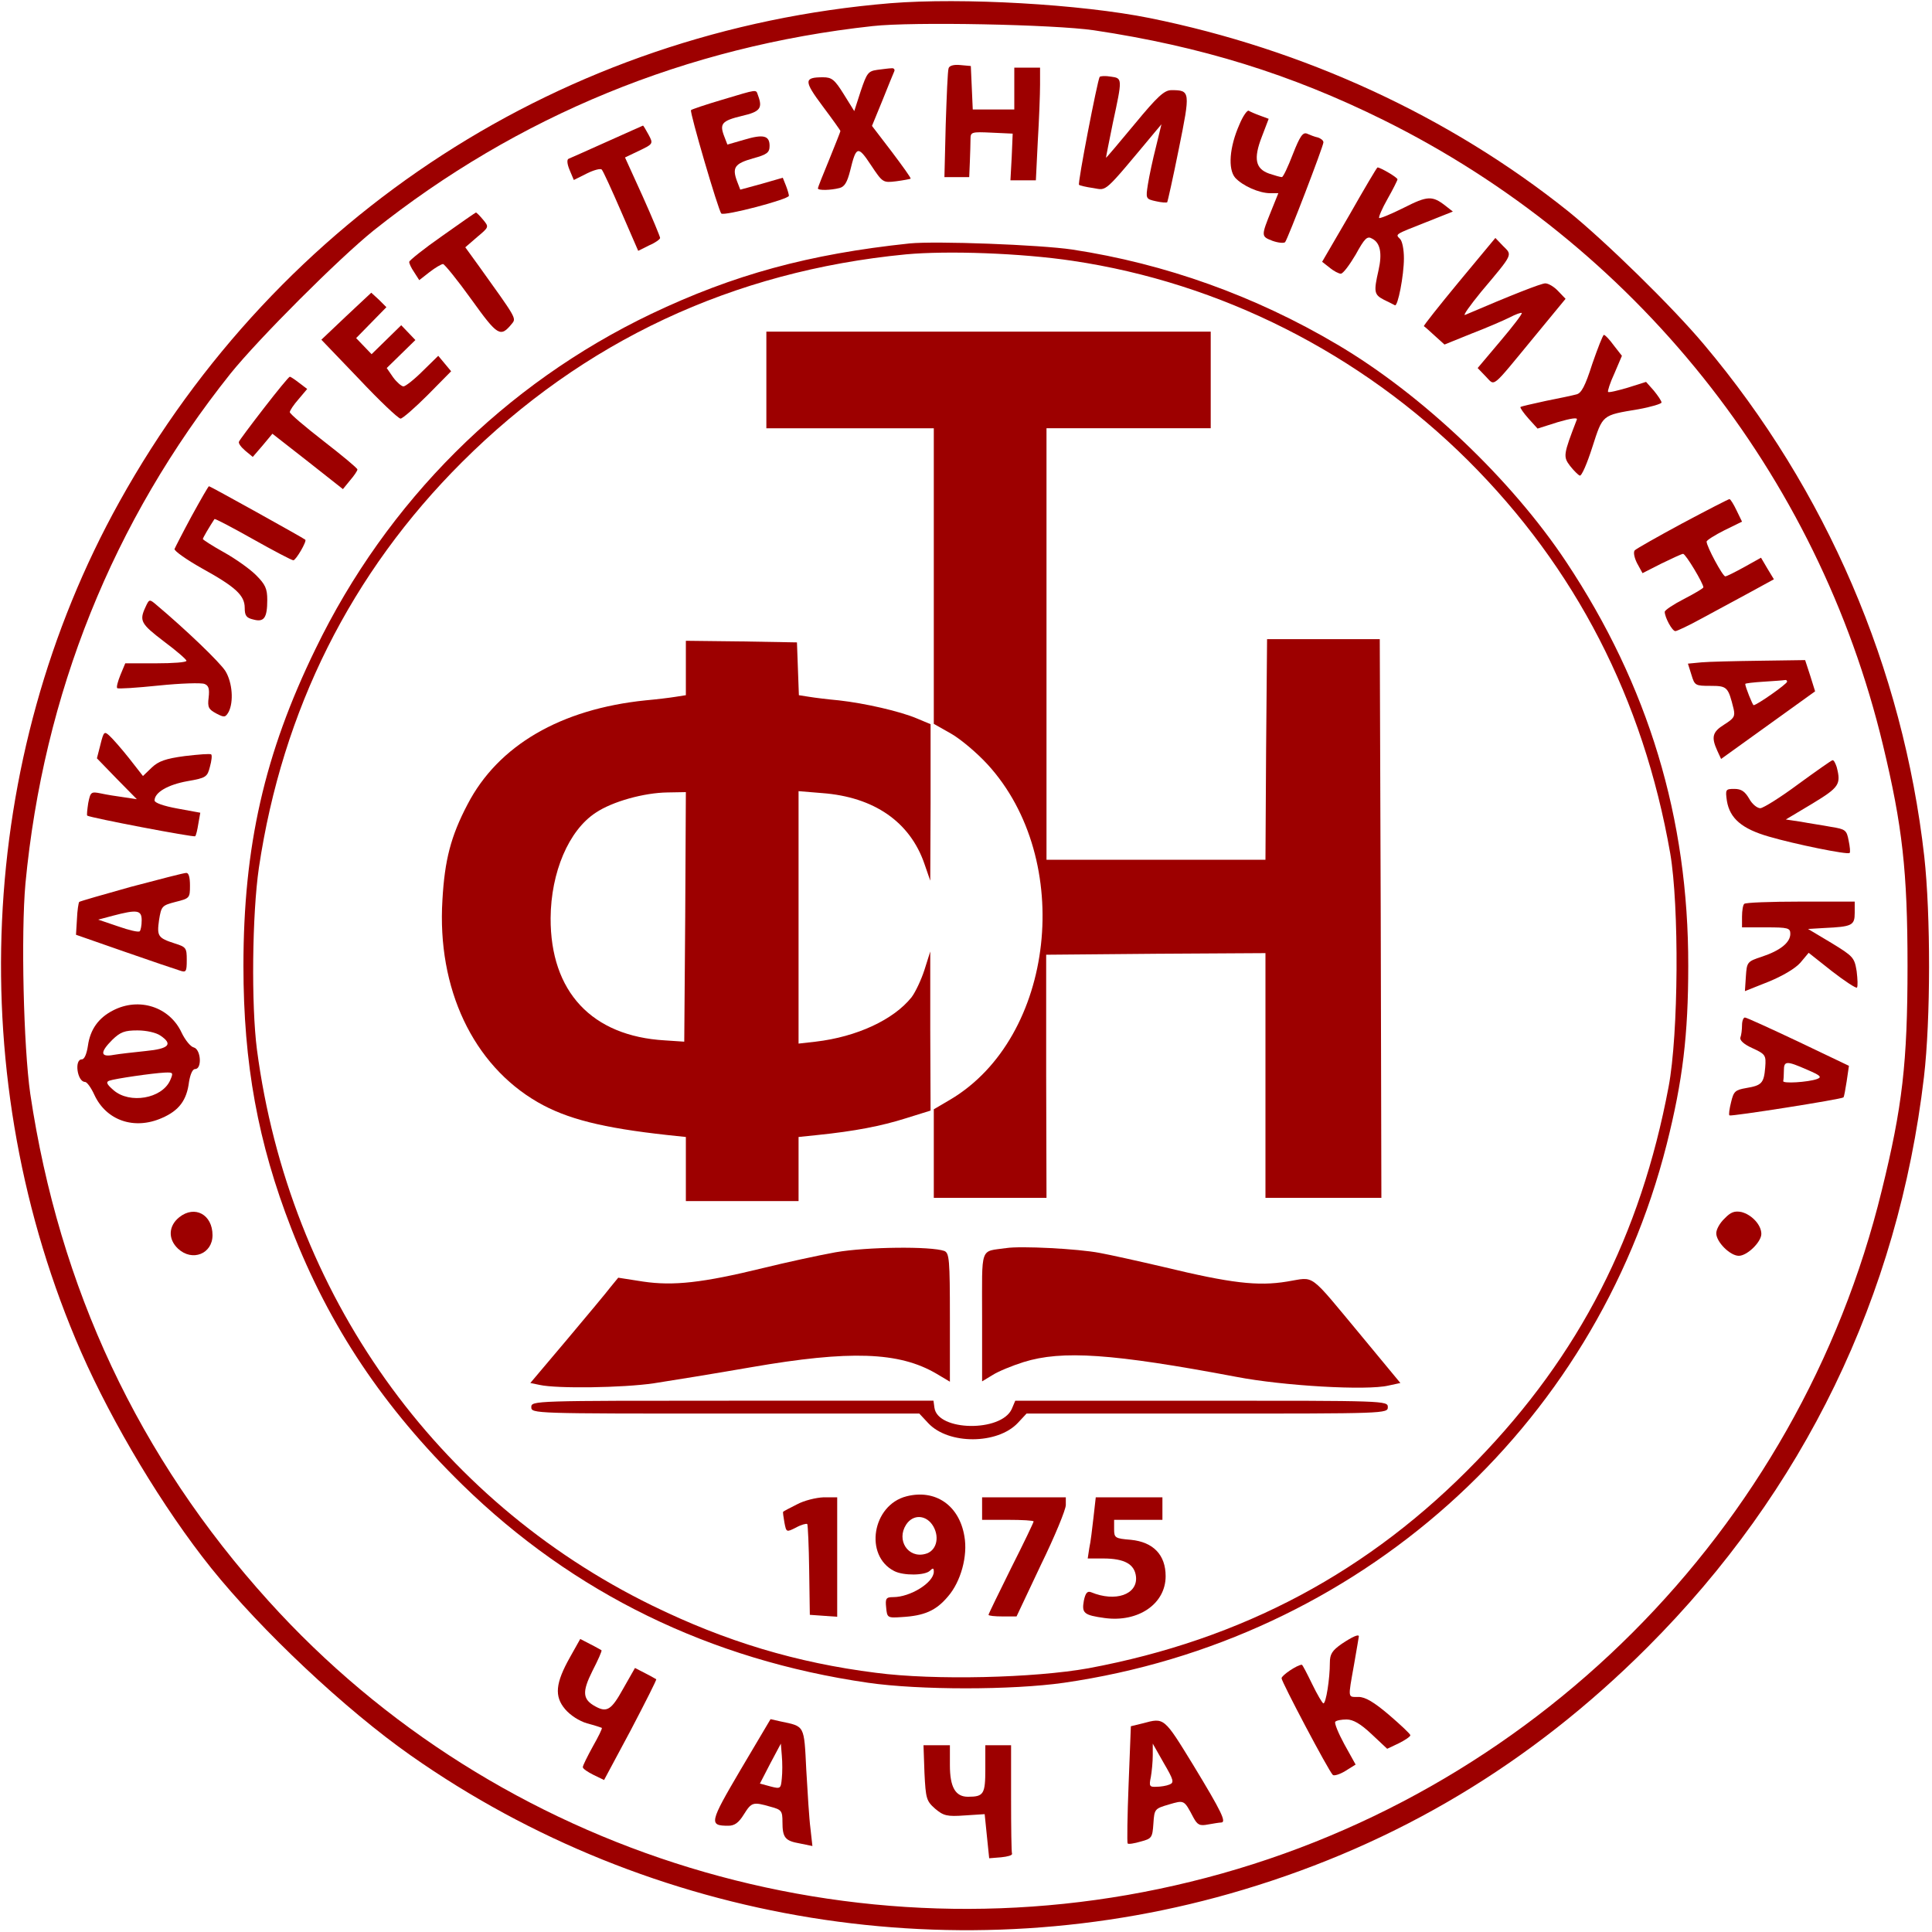 <?xml version="1.0" standalone="no"?>
<!DOCTYPE svg PUBLIC "-//W3C//DTD SVG 20010904//EN"
 "http://www.w3.org/TR/2001/REC-SVG-20010904/DTD/svg10.dtd">
<svg version="1.0" xmlns="http://www.w3.org/2000/svg"
 width="600pt" height="600pt" viewBox="0 0 600 600"
 preserveAspectRatio="xMidYMid meet">

<g transform="translate(0,600) scale(0.1,-0.1)"
fill="#9d0000" stroke="none">
<path d="M2765 5990 c-1013 -84 -1898 -656 -2394 -1548 -444 -798 -489 -1795
-119 -2641 98 -223 255 -485 404 -671 155 -193 416 -439 620 -582 746 -524
1708 -680 2584 -417 481 144 895 392 1256 753 486 486 779 1091 859 1771 21
179 21 504 1 685 -66 584 -304 1139 -684 1590 -98 117 -308 322 -422 414 -369
295 -820 503 -1300 600 -214 43 -581 64 -805 46z m632 -84 c334 -50 613 -137
898 -278 782 -387 1351 -1099 1553 -1943 60 -250 76 -390 76 -685 0 -300 -16
-438 -80 -697 -258 -1057 -1090 -1889 -2147 -2147 -1042 -256 -2150 82 -2863
872 -404 447 -650 972 -740 1575 -21 147 -29 496 -15 653 56 589 271 1125 637
1584 88 109 335 356 444 444 447 356 972 572 1550 635 124 14 564 5 687 -13z"/>
<path d="M2946 5788 c-3 -7 -6 -86 -9 -175 l-4 -163 38 0 39 0 2 48 c1 26 2
57 2 70 0 22 3 23 66 20 l65 -3 -3 -72 -4 -73 40 0 39 0 6 122 c4 66 7 145 7
175 l0 53 -40 0 -40 0 0 -65 0 -65 -65 0 -64 0 -3 68 -3 67 -33 3 c-20 2 -34
-2 -36 -10z"/>
<path d="M2724 5783 c-28 -4 -32 -10 -51 -66 l-20 -62 -33 53 c-28 45 -37 52
-64 52 -60 0 -60 -11 -1 -90 30 -40 55 -75 55 -77 0 -2 -16 -42 -35 -89 -19
-46 -35 -86 -35 -89 0 -7 40 -6 67 1 16 4 24 18 33 53 19 78 24 80 65 18 36
-54 37 -55 78 -50 23 3 43 7 45 8 2 2 -25 39 -58 83 l-62 81 32 78 c17 43 34
84 37 91 3 6 -1 11 -8 10 -8 0 -28 -3 -45 -5z"/>
<path d="M3415 5761 c-7 -12 -69 -331 -64 -335 2 -2 22 -7 44 -10 44 -7 29
-21 191 173 l21 25 -17 -70 c-10 -39 -21 -91 -25 -116 -7 -45 -7 -46 25 -53
17 -4 33 -5 35 -3 1 1 18 76 36 166 36 178 36 182 -23 182 -22 0 -43 -19 -114
-105 -48 -58 -88 -105 -89 -105 -1 0 9 48 21 108 30 139 30 139 -6 144 -17 3
-33 2 -35 -1z"/>
<path d="M2242 5690 c-51 -15 -95 -30 -96 -32 -5 -5 85 -312 94 -321 8 -9 210
44 210 55 0 4 -4 18 -9 31 l-10 25 -66 -19 -66 -18 -10 26 c-16 43 -7 55 49
71 44 12 52 18 52 39 0 32 -19 37 -79 19 l-52 -15 -10 26 c-15 39 -7 48 55 63
57 13 65 24 50 64 -7 19 2 20 -112 -14z"/>
<path d="M3849 5613 c-31 -70 -36 -138 -13 -165 23 -25 74 -48 109 -48 l25 0
-21 -52 c-33 -82 -33 -82 3 -96 17 -6 35 -8 39 -4 8 9 119 298 119 310 0 6 -8
12 -17 15 -10 2 -25 8 -34 12 -13 5 -22 -8 -44 -64 -15 -39 -30 -71 -34 -71
-5 0 -22 5 -40 11 -42 15 -49 46 -22 115 l21 55 -27 10 c-14 5 -30 12 -35 15
-4 3 -18 -16 -29 -43z"/>
<path d="M1885 5560 c-60 -27 -114 -51 -119 -53 -6 -2 -5 -16 3 -35 l13 -31
40 20 c22 11 44 17 47 12 4 -4 31 -63 60 -130 l53 -122 34 17 c19 8 34 19 34
23 0 4 -24 62 -54 129 l-55 121 44 21 c44 21 44 22 29 50 -8 15 -16 28 -17 28
-1 0 -51 -23 -112 -50z"/>
<path d="M4191 5333 l-85 -146 23 -18 c13 -11 29 -19 35 -19 7 0 27 27 46 59
28 51 36 59 51 50 26 -13 32 -46 20 -99 -15 -66 -14 -75 17 -91 15 -7 30 -15
34 -17 9 -5 28 92 28 146 0 27 -5 53 -12 60 -15 15 -18 13 81 52 l83 33 -23
18 c-41 32 -56 31 -129 -6 -40 -20 -74 -34 -77 -32 -2 3 9 29 26 59 17 30 31
58 31 61 0 6 -53 37 -62 37 -2 0 -41 -66 -87 -147z"/>
<path d="M1373 5267 c-56 -39 -102 -76 -102 -80 -1 -4 6 -19 15 -32 l16 -25
32 25 c18 14 37 25 42 25 5 -1 45 -50 88 -110 82 -114 90 -119 126 -75 14 17
13 17 -103 179 l-42 58 37 32 c37 31 37 31 18 54 -10 12 -20 22 -22 22 -1 0
-49 -33 -105 -73z"/>
<path d="M4531 5125 c-62 -75 -111 -137 -109 -138 2 -1 17 -14 33 -29 l31 -28
84 34 c47 18 100 41 118 50 19 10 36 16 38 14 2 -3 -28 -42 -67 -88 l-70 -83
25 -26 c30 -30 14 -43 150 122 l98 119 -23 24 c-12 13 -30 24 -40 24 -13 0
-109 -38 -249 -98 -8 -3 15 29 50 72 101 120 97 113 68 142 l-24 25 -113 -136z"/>
<path d="M2825 5244 c-313 -33 -547 -97 -803 -219 -455 -218 -820 -582 -1042
-1040 -159 -326 -224 -614 -224 -985 0 -303 45 -549 149 -816 118 -304 287
-556 531 -795 345 -337 769 -544 1260 -615 159 -23 447 -23 608 0 913 132
1648 788 1872 1672 50 198 67 341 67 554 1 459 -124 871 -379 1255 -170 256
-448 520 -711 675 -255 151 -534 251 -823 295 -101 15 -423 27 -505 19z m506
-54 c459 -68 893 -287 1228 -620 334 -333 544 -740 628 -1220 28 -163 26 -561
-5 -725 -87 -462 -277 -833 -595 -1161 -333 -345 -729 -556 -1207 -645 -167
-30 -478 -38 -660 -14 -246 31 -466 97 -695 209 -672 329 -1127 969 -1227
1726 -18 139 -15 421 6 565 73 490 286 916 631 1260 376 375 840 593 1378 645
129 12 358 4 518 -20z"/>
<path d="M2380 4820 l0 -150 260 0 260 0 0 -459 0 -459 53 -30 c30 -17 81 -60
114 -96 271 -296 210 -848 -116 -1041 l-51 -30 0 -137 0 -138 175 0 175 0 -1
378 0 377 341 3 340 2 0 -380 0 -380 180 0 180 0 -2 868 -3 867 -175 0 -175 0
-3 -342 -2 -343 -340 0 -340 0 0 670 0 670 255 0 255 0 0 150 0 150 -690 0
-690 0 0 -150z"/>
<path d="M2130 3926 l0 -85 -32 -5 c-18 -3 -60 -8 -93 -11 -264 -27 -458 -140
-553 -323 -52 -99 -71 -173 -78 -297 -17 -275 95 -512 296 -628 90 -52 202
-80 403 -102 l57 -6 0 -100 0 -99 175 0 175 0 0 99 0 100 58 6 c117 12 199 28
275 52 l77 24 -1 247 0 247 -18 -57 c-10 -31 -28 -69 -40 -85 -56 -70 -170
-123 -298 -138 l-53 -6 0 392 0 392 73 -6 c161 -12 273 -89 318 -220 l18 -52
1 243 0 243 -43 18 c-52 22 -161 47 -242 56 -33 3 -74 8 -92 11 l-32 5 -3 82
-3 82 -172 3 -173 2 0 -84z m-2 -773 l-3 -388 -60 4 c-227 13 -356 151 -355
380 1 142 56 272 140 327 52 35 150 62 223 63 l57 1 -2 -387z"/>
<path d="M2595 2111 c-55 -10 -156 -32 -225 -49 -188 -46 -279 -56 -373 -42
l-77 12 -23 -28 c-12 -16 -73 -89 -136 -164 l-114 -135 29 -6 c54 -12 258 -9
354 5 52 8 188 30 303 50 306 53 459 48 575 -20 l42 -25 0 200 c0 180 -2 199
-17 206 -42 15 -240 13 -338 -4z"/>
<path d="M3125 2124 c-83 -12 -75 10 -75 -214 l0 -200 33 20 c17 11 61 29 96
40 119 37 274 27 661 -46 145 -28 405 -43 472 -27 l37 8 -120 145 c-169 203
-143 184 -232 170 -91 -15 -175 -5 -382 45 -77 18 -167 38 -200 44 -68 13
-245 22 -290 15z"/>
<path d="M1650 1630 c0 -20 7 -20 603 -20 l602 0 28 -30 c63 -67 215 -66 278
1 l27 29 561 0 c554 0 561 0 561 20 0 20 -7 20 -578 20 l-579 0 -11 -26 c-33
-72 -230 -69 -240 4 l-3 22 -625 0 c-617 0 -624 0 -624 -20z"/>
<path d="M2815 1353 c-106 -27 -132 -184 -38 -232 29 -15 96 -14 111 1 9 9 12
9 12 -3 0 -34 -73 -79 -126 -79 -22 0 -25 -4 -22 -32 3 -32 4 -33 48 -30 71 4
107 20 144 64 40 46 62 126 51 187 -16 96 -90 147 -180 124z m84 -94 c20 -36
8 -77 -26 -85 -53 -14 -90 43 -59 91 22 34 64 31 85 -6z"/>
<path d="M2475 1328 c-22 -11 -41 -21 -43 -23 -1 -1 1 -16 4 -33 6 -31 6 -31
36 -16 16 9 32 13 35 11 2 -3 5 -68 6 -144 l2 -138 43 -3 42 -3 0 185 0 186
-42 0 c-24 -1 -61 -10 -83 -22z"/>
<path d="M3050 1315 l0 -35 80 0 c44 0 80 -2 80 -5 0 -3 -31 -68 -70 -145 -38
-77 -70 -142 -70 -145 0 -3 20 -5 43 -5 l44 0 76 161 c43 88 77 171 77 185 l0
24 -130 0 -130 0 0 -35z"/>
<path d="M3396 1288 c-4 -35 -9 -78 -13 -95 l-5 -33 48 0 c67 0 98 -18 102
-57 5 -55 -64 -79 -139 -48 -12 5 -18 -2 -23 -26 -7 -39 0 -45 65 -54 104 -14
189 44 189 130 0 66 -38 106 -108 113 -49 4 -52 6 -52 33 l0 29 75 0 75 0 0
35 0 35 -104 0 -103 0 -7 -62z"/>
<path d="M1075 5018 l-77 -73 117 -122 c64 -68 122 -123 129 -123 6 0 44 33
84 73 l73 74 -20 24 -20 24 -48 -47 c-27 -27 -54 -48 -60 -48 -6 0 -21 13 -32
28 l-20 29 44 43 45 44 -22 23 -22 23 -46 -45 -46 -45 -24 25 -24 25 47 48 47
48 -23 23 -24 22 -78 -73z"/>
<path d="M4945 4870 c-22 -69 -34 -92 -50 -95 -11 -3 -53 -12 -94 -20 -41 -9
-77 -17 -79 -19 -2 -2 9 -18 25 -36 l28 -31 63 20 c41 12 62 15 59 8 -42 -109
-43 -115 -21 -144 11 -14 25 -28 30 -30 6 -2 23 38 39 88 33 102 29 99 143
118 39 7 72 17 72 21 0 5 -11 21 -24 37 l-24 27 -57 -18 c-31 -9 -59 -16 -61
-13 -2 2 6 28 20 58 l23 54 -25 32 c-13 18 -27 33 -31 33 -3 0 -19 -41 -36
-90z"/>
<path d="M820 4733 c-41 -53 -77 -101 -78 -105 -2 -5 7 -17 20 -28 l23 -19 31
36 30 36 110 -86 109 -86 22 27 c13 15 23 30 23 34 0 4 -47 43 -105 88 -58 45
-105 85 -105 90 0 5 12 23 27 40 l27 32 -25 19 c-13 10 -26 19 -29 19 -3 0
-39 -44 -80 -97z"/>
<path d="M595 4397 c-27 -50 -51 -97 -53 -102 -1 -6 37 -33 85 -60 105 -58
133 -84 133 -123 0 -24 5 -31 27 -36 33 -9 43 5 43 61 0 35 -6 48 -35 77 -19
19 -64 51 -100 71 -36 20 -65 39 -65 41 0 4 21 39 36 62 2 2 55 -26 119 -62
64 -36 121 -66 126 -66 8 0 43 60 37 64 -9 7 -295 166 -299 166 -2 0 -26 -42
-54 -93z"/>
<path d="M5225 4375 c-76 -41 -143 -79 -148 -84 -5 -5 -2 -22 7 -40 l17 -31
59 30 c33 16 63 30 67 30 8 0 63 -92 63 -104 0 -3 -27 -19 -60 -36 -33 -17
-60 -35 -60 -40 0 -17 23 -60 33 -60 5 0 43 18 83 40 41 22 107 58 148 80 l75
41 -20 33 -20 34 -52 -29 c-29 -16 -55 -29 -59 -29 -8 0 -58 93 -58 108 0 4
25 20 55 35 l55 27 -17 35 c-9 19 -19 35 -22 35 -3 0 -69 -34 -146 -75z"/>
<path d="M452 4115 c-20 -43 -15 -52 57 -107 39 -29 70 -56 70 -60 1 -5 -42
-8 -95 -8 l-95 0 -15 -36 c-8 -20 -13 -38 -10 -41 2 -3 61 1 129 8 68 7 132 9
142 5 13 -5 16 -15 13 -42 -4 -31 0 -37 24 -50 25 -13 28 -12 38 5 16 31 12
91 -10 127 -17 27 -122 128 -216 207 -20 17 -21 16 -32 -8z"/>
<path d="M5284 3943 l-42 -4 11 -35 c10 -33 12 -34 59 -34 52 0 55 -3 72 -72
5 -23 1 -29 -29 -48 -37 -23 -41 -39 -22 -81 l12 -26 146 105 146 105 -15 48
-16 49 -140 -2 c-78 -1 -160 -3 -182 -5z m266 -60 c0 -7 -94 -73 -104 -73 -3
0 -26 57 -26 66 0 2 26 5 58 7 31 2 60 4 65 5 4 1 7 -1 7 -5z"/>
<path d="M312 3688 l-11 -43 62 -64 62 -63 -40 6 c-22 3 -54 8 -72 12 -30 6
-32 5 -39 -30 -3 -20 -5 -38 -3 -39 11 -7 331 -68 335 -64 3 2 7 20 10 39 l6
34 -71 13 c-44 8 -71 18 -71 25 0 25 41 49 102 60 58 10 62 13 70 45 5 18 7
35 4 38 -3 3 -39 0 -82 -5 -60 -8 -82 -16 -103 -36 l-27 -26 -43 55 c-23 29
-51 61 -61 70 -16 15 -18 13 -28 -27z"/>
<path d="M5585 3565 c-55 -41 -108 -74 -118 -75 -10 0 -26 13 -35 30 -13 22
-24 30 -46 30 -27 0 -28 -2 -23 -37 9 -55 47 -87 130 -111 82 -24 245 -57 251
-51 3 2 1 20 -3 39 -6 32 -10 35 -54 42 -26 5 -68 11 -94 16 l-47 7 82 49 c84
51 90 60 76 114 -4 12 -9 22 -13 21 -3 0 -51 -34 -106 -74z"/>
<path d="M407 3246 c-86 -24 -159 -45 -161 -47 -2 -2 -6 -26 -7 -53 l-3 -49
149 -52 c83 -29 160 -55 173 -59 20 -7 22 -4 22 33 0 37 -2 40 -37 51 -53 17
-56 23 -49 73 7 43 9 45 51 56 44 11 45 12 45 51 0 26 -4 40 -12 39 -7 0 -84
-20 -171 -43z m33 -104 c0 -16 -3 -31 -6 -34 -3 -4 -33 3 -67 15 l-62 21 45
12 c76 20 90 18 90 -14z"/>
<path d="M5417 3193 c-4 -3 -7 -21 -7 -40 l0 -33 75 0 c68 0 75 -2 75 -20 0
-27 -31 -52 -88 -71 -46 -15 -47 -17 -50 -61 l-3 -46 73 29 c44 18 83 41 99
59 l26 31 72 -57 c40 -31 75 -54 78 -51 3 4 2 26 -1 51 -7 42 -10 46 -79 88
l-72 43 50 3 c87 4 95 8 95 47 l0 35 -168 0 c-93 0 -172 -3 -175 -7z"/>
<path d="M351 2862 c-45 -23 -71 -59 -78 -110 -4 -26 -11 -42 -19 -42 -24 0
-14 -70 10 -70 6 0 19 -18 29 -40 37 -80 124 -110 210 -72 53 23 77 55 84 112
4 24 11 40 19 40 22 0 18 61 -4 67 -10 2 -27 23 -38 46 -37 80 -132 111 -213
69z m147 -78 c40 -27 27 -41 -45 -48 -38 -4 -83 -9 -100 -12 -42 -8 -43 8 -4
47 25 24 38 29 78 29 28 0 58 -7 71 -16z m30 -140 c-26 -56 -125 -73 -175 -30
-22 19 -25 26 -13 30 17 6 132 23 172 25 26 1 27 0 16 -25z"/>
<path d="M5410 2816 c0 -13 -2 -30 -5 -38 -3 -8 10 -21 37 -33 41 -19 43 -22
40 -60 -4 -49 -11 -56 -59 -64 -34 -6 -39 -10 -47 -44 -5 -20 -8 -39 -5 -41 4
-4 348 50 354 56 2 2 6 24 10 50 l7 48 -157 75 c-87 41 -161 75 -166 75 -5 0
-9 -11 -9 -24z m202 -138 c42 -18 47 -23 31 -29 -28 -10 -109 -15 -105 -6 1 4
2 18 2 32 0 31 8 31 72 3z"/>
<path d="M557 2220 c-34 -27 -36 -68 -4 -98 44 -41 107 -16 107 42 0 64 -55
94 -103 56z"/>
<path d="M5356 2216 c-15 -14 -26 -34 -26 -46 0 -27 43 -70 70 -70 26 0 70 43
70 68 0 28 -30 60 -62 68 -21 4 -33 0 -52 -20z"/>
<path d="M4167 895 c-30 -21 -37 -32 -37 -59 0 -50 -12 -126 -20 -126 -3 0
-19 27 -35 60 -16 33 -30 60 -32 60 -14 0 -63 -33 -63 -42 0 -11 145 -286 159
-300 3 -4 21 1 39 12 l32 20 -35 63 c-19 35 -32 67 -28 70 3 4 19 7 35 7 20 0
43 -13 77 -45 l49 -46 36 17 c20 10 36 21 36 25 0 4 -30 32 -66 63 -47 40 -74
56 -95 56 -34 0 -33 -7 -14 100 8 47 15 86 15 88 0 8 -20 -1 -53 -23z"/>
<path d="M1770 853 c-45 -80 -49 -121 -15 -161 16 -19 44 -37 68 -44 23 -6 44
-13 46 -14 2 -2 -11 -28 -28 -58 -17 -31 -31 -59 -31 -64 0 -5 15 -15 33 -24
l33 -16 83 155 c45 86 81 157 79 158 -2 1 -17 10 -35 19 l-31 16 -37 -65 c-36
-65 -50 -74 -85 -55 -41 22 -43 45 -10 111 17 33 30 62 28 64 -2 1 -17 10 -35
19 l-31 16 -32 -57z"/>
<path d="M2300 504 c-97 -165 -99 -174 -38 -174 19 0 32 9 48 35 24 38 28 40
83 24 34 -9 37 -13 37 -47 0 -49 8 -59 54 -67 l39 -8 -6 54 c-4 30 -9 112 -13
182 -7 141 -4 135 -80 151 l-31 7 -93 -157z m128 -27 c-3 -32 -4 -33 -35 -25
l-33 9 32 62 33 62 3 -37 c2 -21 2 -53 0 -71z"/>
<path d="M3549 648 l-37 -9 -7 -180 c-4 -99 -5 -182 -3 -184 2 -3 21 0 41 6
34 9 36 12 39 56 3 45 4 46 48 59 48 14 47 15 76 -40 13 -24 20 -27 46 -22 17
3 35 6 40 6 18 0 2 33 -86 178 -92 150 -90 148 -157 130z m83 -190 c-9 -4 -28
-7 -41 -7 -21 -1 -23 2 -17 30 3 17 6 48 6 68 l0 36 34 -60 c31 -53 33 -61 18
-67z"/>
<path d="M2871 494 c4 -80 6 -87 33 -111 26 -22 37 -25 92 -21 l62 4 7 -69 7
-68 37 3 c20 2 35 6 34 11 -2 4 -3 81 -3 172 l0 165 -40 0 -40 0 0 -74 c0 -78
-5 -86 -54 -86 -39 0 -56 30 -56 98 l0 62 -41 0 -41 0 3 -86z"/>
</g>
</svg>
